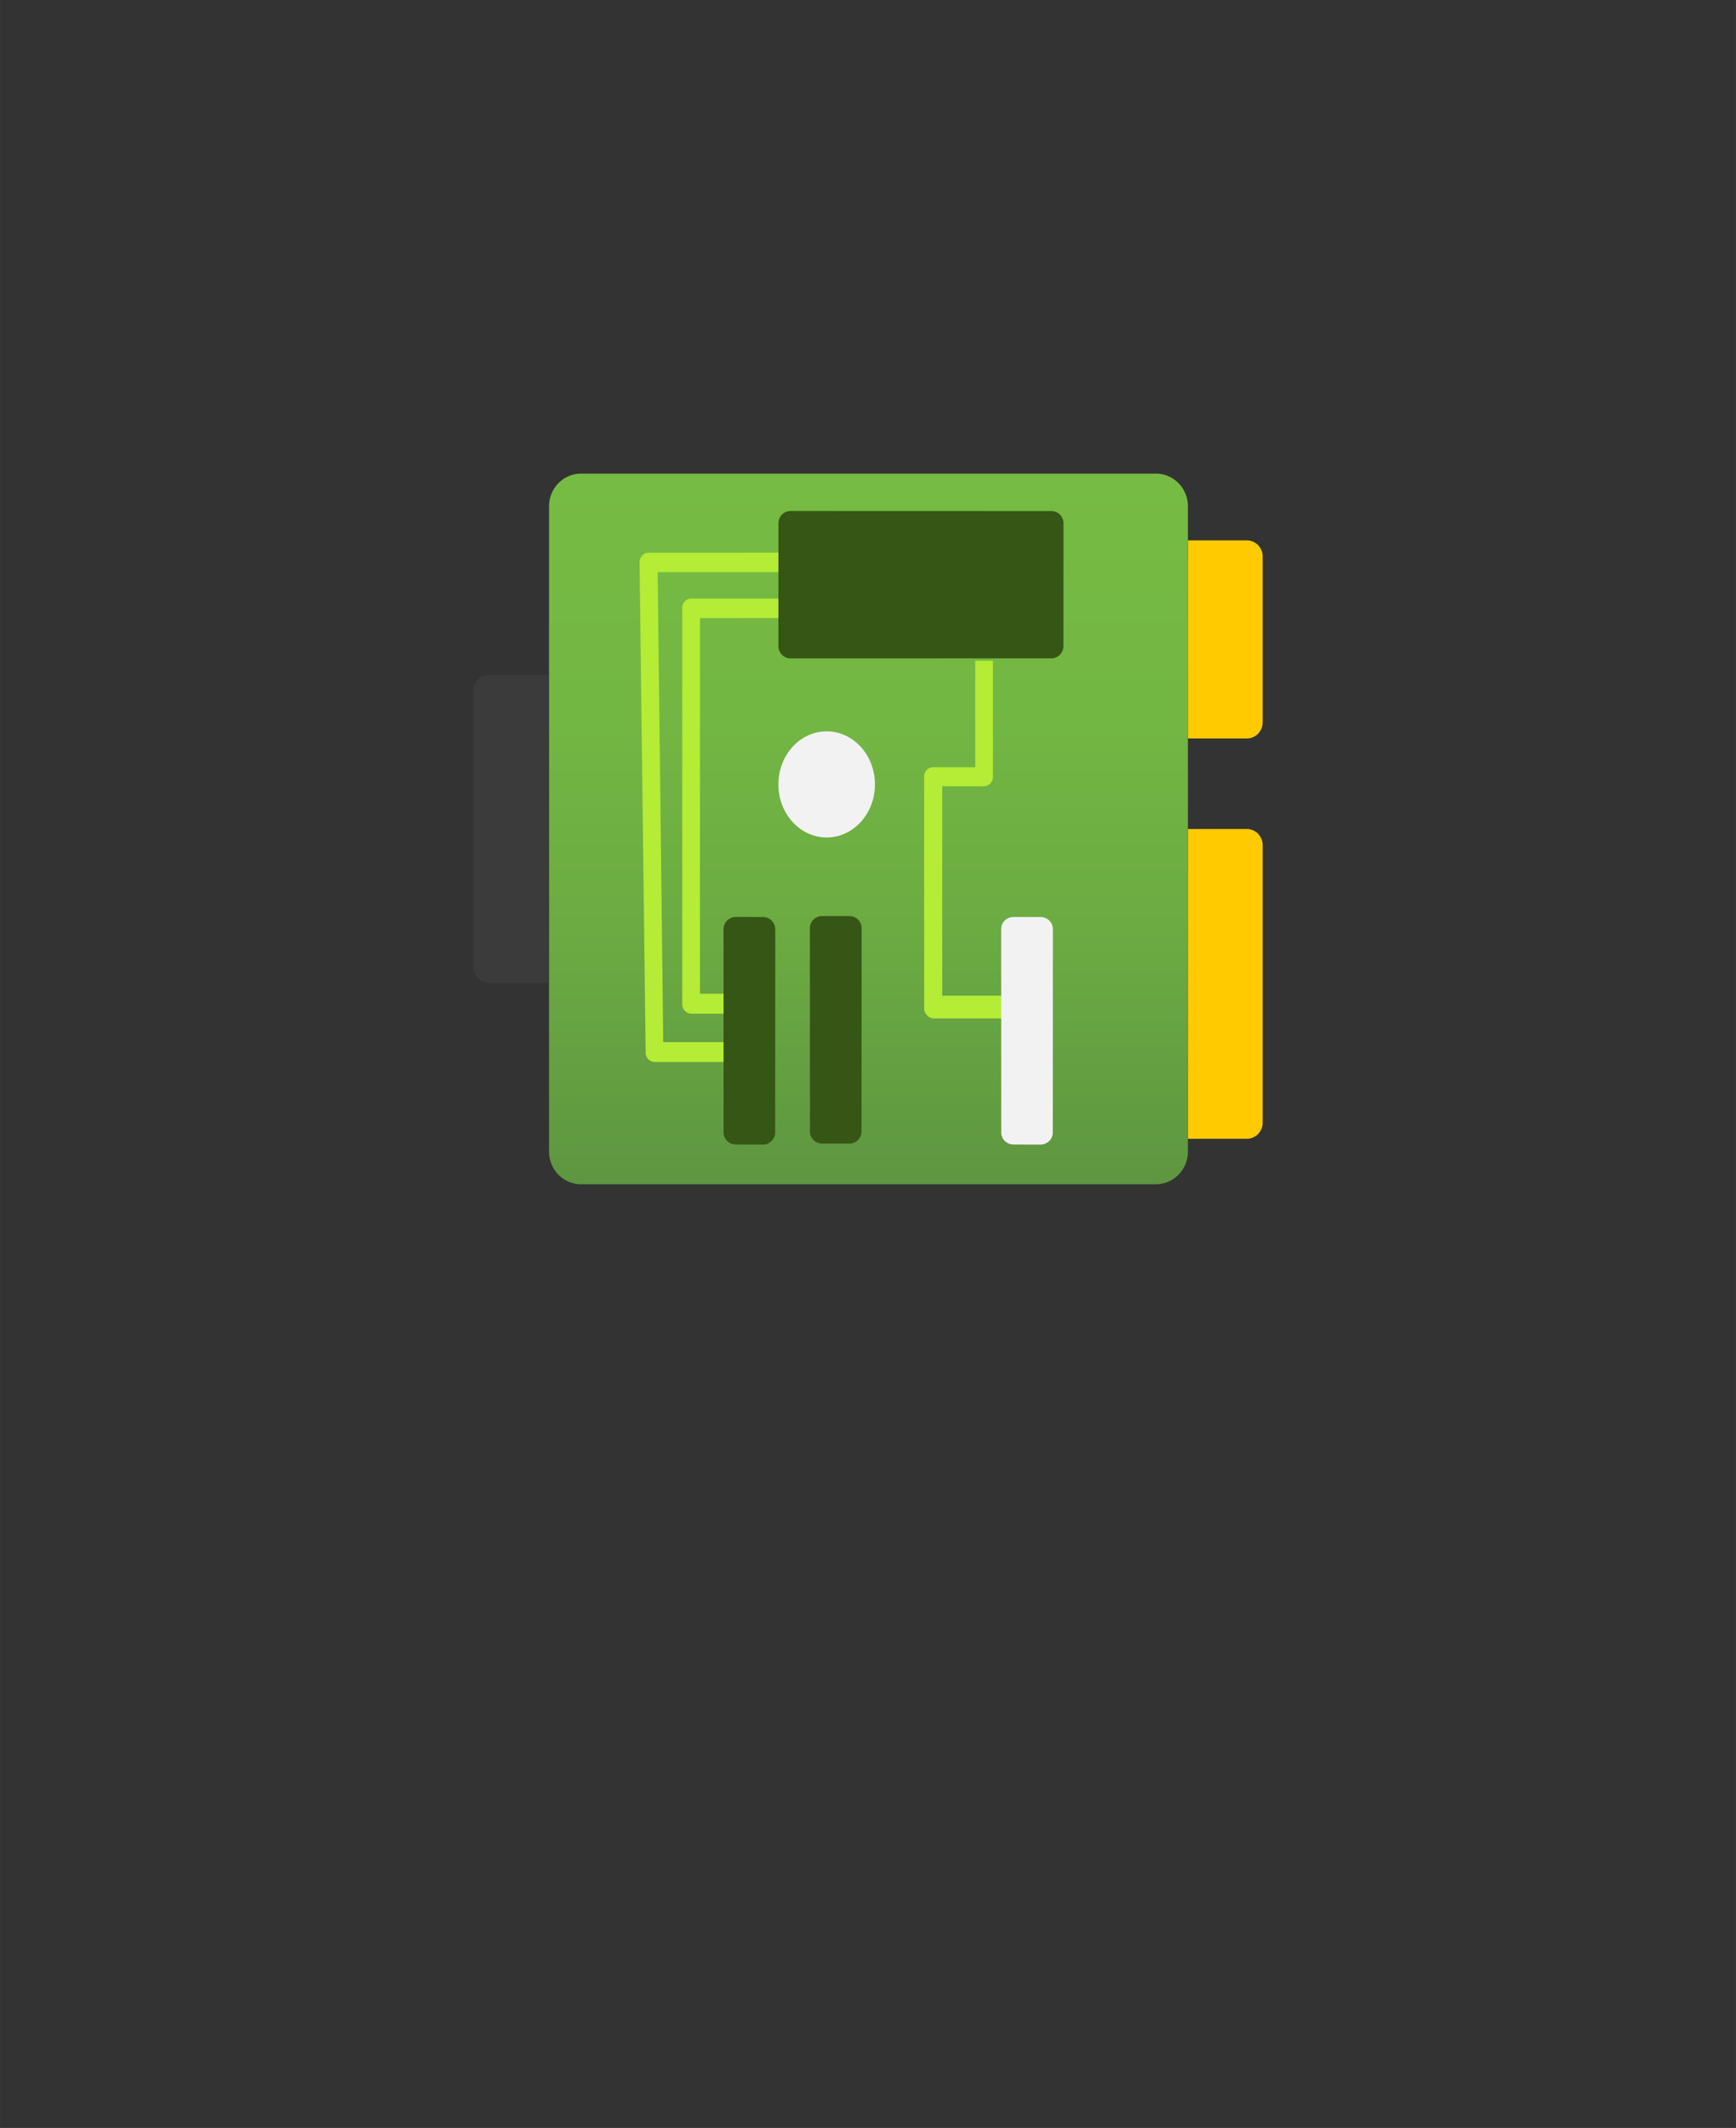 <?xml version="1.0" encoding="UTF-8" standalone="no"?>
<!DOCTYPE svg PUBLIC "-//W3C//DTD SVG 1.1//EN" "http://www.w3.org/Graphics/SVG/1.1/DTD/svg11.dtd">
<!-- Generated by Microsoft Visio, SVG Export Network Interface.svg Page-1 -->
<svg xmlns="http://www.w3.org/2000/svg" xmlns:xlink="http://www.w3.org/1999/xlink" xmlns:ev="http://www.w3.org/2001/xml-events"
		width="1.732in" height="2.122in" viewBox="0 0 124.693 152.772" xml:space="preserve" color-interpolation-filters="sRGB"
		class="st7">
	<rect x="0" y="0" width="124.693" height="152.772" fill="#333333" stroke="none"/>
	<style type="text/css">
	<![CDATA[
		.st1 {fill:#ffca00;stroke:none;stroke-linecap:butt;stroke-width:34}
		.st2 {fill:url(#grad0-8);stroke:none;stroke-linecap:butt;stroke-width:34}
		.st3 {fill:#b4ec36;stroke:none;stroke-linecap:butt;stroke-width:34}
		.st4 {fill:#365615;stroke:none;stroke-linecap:butt;stroke-width:34}
		.st5 {fill:#f2f2f2;stroke:none;stroke-linecap:butt;stroke-width:34}
		.st6 {fill:#3b3b3b;stroke:none;stroke-linecap:butt;stroke-width:34}
		.st7 {fill:none;fill-rule:evenodd;font-size:12px;overflow:visible;stroke-linecap:square;stroke-miterlimit:3}
	]]>
	</style>

	<defs id="Patterns_And_Gradients">
		<linearGradient id="grad0-8" x1="0" y1="0" x2="1" y2="0" gradientTransform="rotate(-90 0.5 0.5)">
			<stop offset="0" stop-color="#5e9641" stop-opacity="1"/>
			<stop offset="0.34" stop-color="#6baa42" stop-opacity="1"/>
			<stop offset="0.67" stop-color="#73b743" stop-opacity="1"/>
			<stop offset="1" stop-color="#76bb43" stop-opacity="1"/>
		</linearGradient>
	</defs>
	<g>
		<title>Page-1</title>
		<g id="group1918-1" transform="translate(34,-67.748)">
			<title>Network Interface</title>
			<g id="group1919-2">
				<title>Sheet.1919</title>
				<g id="shape1920-3" transform="translate(51.324,-3.266)">
					<title>Sheet.1920</title>
					<path d="M0 109.81 L4.24 109.81 A1.134 1.157 0 0 1 5.37 110.97 L5.37 122.87 A1.134 1.157 0 0 1 4.24 124.03
								 L0 124.03 L0 109.81 ZM0 130.53 L4.24 130.53 A1.134 1.157 0 0 1 5.37 131.68 L5.37 151.62 A1.134
								 1.157 0 0 1 4.24 152.77 L0 152.77 L0 130.53 Z" class="st1"/>
				</g>
				<g id="shape1921-5" transform="translate(5.436,0)">
					<title>Sheet.1921</title>
					<path d="M0 150.42 A2.301 2.347 -180 0 0 2.3 152.77 L43.59 152.77 A2.301 2.347 -180 0 0 45.89 150.42
								 L45.89 104.1 A2.301 2.347 -180 0 0 43.59 101.75 L2.3 101.75 A2.301 2.347 -180 0 0 -0 104.1
								 L0 150.42 Z" class="st2"/>
				</g>
				<g id="shape1922-9" transform="translate(15.007,-12.246)">
					<title>Sheet.1922</title>
					<path d="M3 152.77 L0.63 152.77 a0.667 0.68 0 0 1 -0.634 -0.714 L0 123.65 a0.634 0.646 0 0
								 1 0.634 -0.68 L7.07 122.97 a0.634 0.646 0 0 1 0.634 0.68 a0.667 0.68
								 0 0 1 -0.634 0.714 L1.27 124.37 L1.27 151.34 L3 151.34 a0.667 0.68 0 0 1 0.634 0.714
								 a0.7 0.714 0 0 1 -0.634 0.714 Z" class="st3"/>
				</g>
				<g id="shape1923-11" transform="translate(11.939,-8.776)">
					<title>Sheet.1923</title>
					<path d="M6.4 152.77 L1.07 152.77 a0.667 0.68 0 0 1 -0.634 -0.714 L0 116.92 a0.667 0.68 0
								 0 1 0.2 -0.51 a0.534 0.544 0 0 1 0.434 -0.204 L10.14 116.2 L10.14 117.6 L1.3
								 117.6 L1.7 151.34 L6.4 151.34 L6.4 152.77 ZM26.41 149.64 L21.11 149.64 a0.634 0.646 0 0 1
								 -0.467 -0.238 a0.6 0.612 0 0 1 -0.2 -0.476 L20.44 132.29 a0.634 0.646
								 0 0 1 0.634 -0.68 L24.11 131.61 L24.11 123.96 L25.38 123.96 L25.38 132.26 a0.667 0.68
								 0 0 1 -0.6 0.714 L21.74 132.97 L21.74 148.01 L26.41 148.01 L26.41 149.64 Z" class="st3"/>
				</g>
				<g id="shape1924-13" transform="translate(21.91,-37.758)">
					<title>Sheet.1924</title>
					<path d="M-0 151.89 a0.867 0.884 -180 0 0 0.867 0.884 L19.61 152.77 a0.867 0.884 -180 0 0 0.867
								 -0.884 L20.48 143.08 a0.867 0.884 -180 0 0 -0.867 -0.884 L0.87 142.19 a0.867 0.884
								 -180 0 0 -0.867 0.884 L0 151.89 Z" class="st4"/>
				</g>
				<g id="shape1925-15" transform="translate(176.947,133.512) rotate(90)">
					<title>Sheet.1925</title>
					<path d="M0 151.89 a0.867 0.884 -180 0 0 0.867 0.884 L15.47 152.77 a0.867 0.884 -180 0 0 0.867
								 -0.884 L16.34 149.95 a0.867 0.884 -180 0 0 -0.867 -0.884 L0.87 149.06 a0.867 0.884
								 -180 0 0 -0.867 0.884 L0 151.89 Z" class="st4"/>
				</g>
				<g id="shape1926-17" transform="translate(170.744,133.58) rotate(90)">
					<title>Sheet.1926</title>
					<path d="M0 151.89 a0.867 0.884 -180 0 0 0.867 0.884 L15.47 152.77 a0.867 0.884 -180 0 0 0.867
								 -0.884 L16.34 149.95 a0.867 0.884 -180 0 0 -0.867 -0.884 L0.87 149.06 a0.867 0.884
								 -180 0 0 -0.867 0.884 L0 151.89 Z" class="st4"/>
				</g>
				<g id="shape1927-19" transform="translate(190.686,133.58) rotate(90)">
					<title>Sheet.1927</title>
					<path d="M0 151.89 a0.867 0.884 -180 0 0 0.867 0.884 L15.47 152.77 a0.867 0.884 -180 0 0 0.867
								 -0.884 L16.34 149.95 a0.867 0.884 -180 0 0 -0.867 -0.884 L0.87 149.06 a0.867 0.884
								 -180 0 0 -0.867 0.884 L0 151.89 Z" class="st5"/>
				</g>
				<g id="shape1928-21" transform="translate(21.91,-24.899)">
					<title>Sheet.1928</title>
					<ellipse cx="3.468" cy="148.962" rx="3.468" ry="3.81" class="st5"/>
				</g>
				<g id="shape1929-23" transform="translate(2.79776E-14,-14.457)">
					<title>Sheet.1929</title>
					<path d="M5.37 152.77 L1.13 152.77 A1.134 1.157 0 0 1 -0 151.75 L0 131.82 A1.134 1.157 0 0 1 1.13 130.66
								 L5.37 130.66 L5.37 152.77 Z" class="st6"/>
				</g>
			</g>
		</g>
	</g>
</svg>
